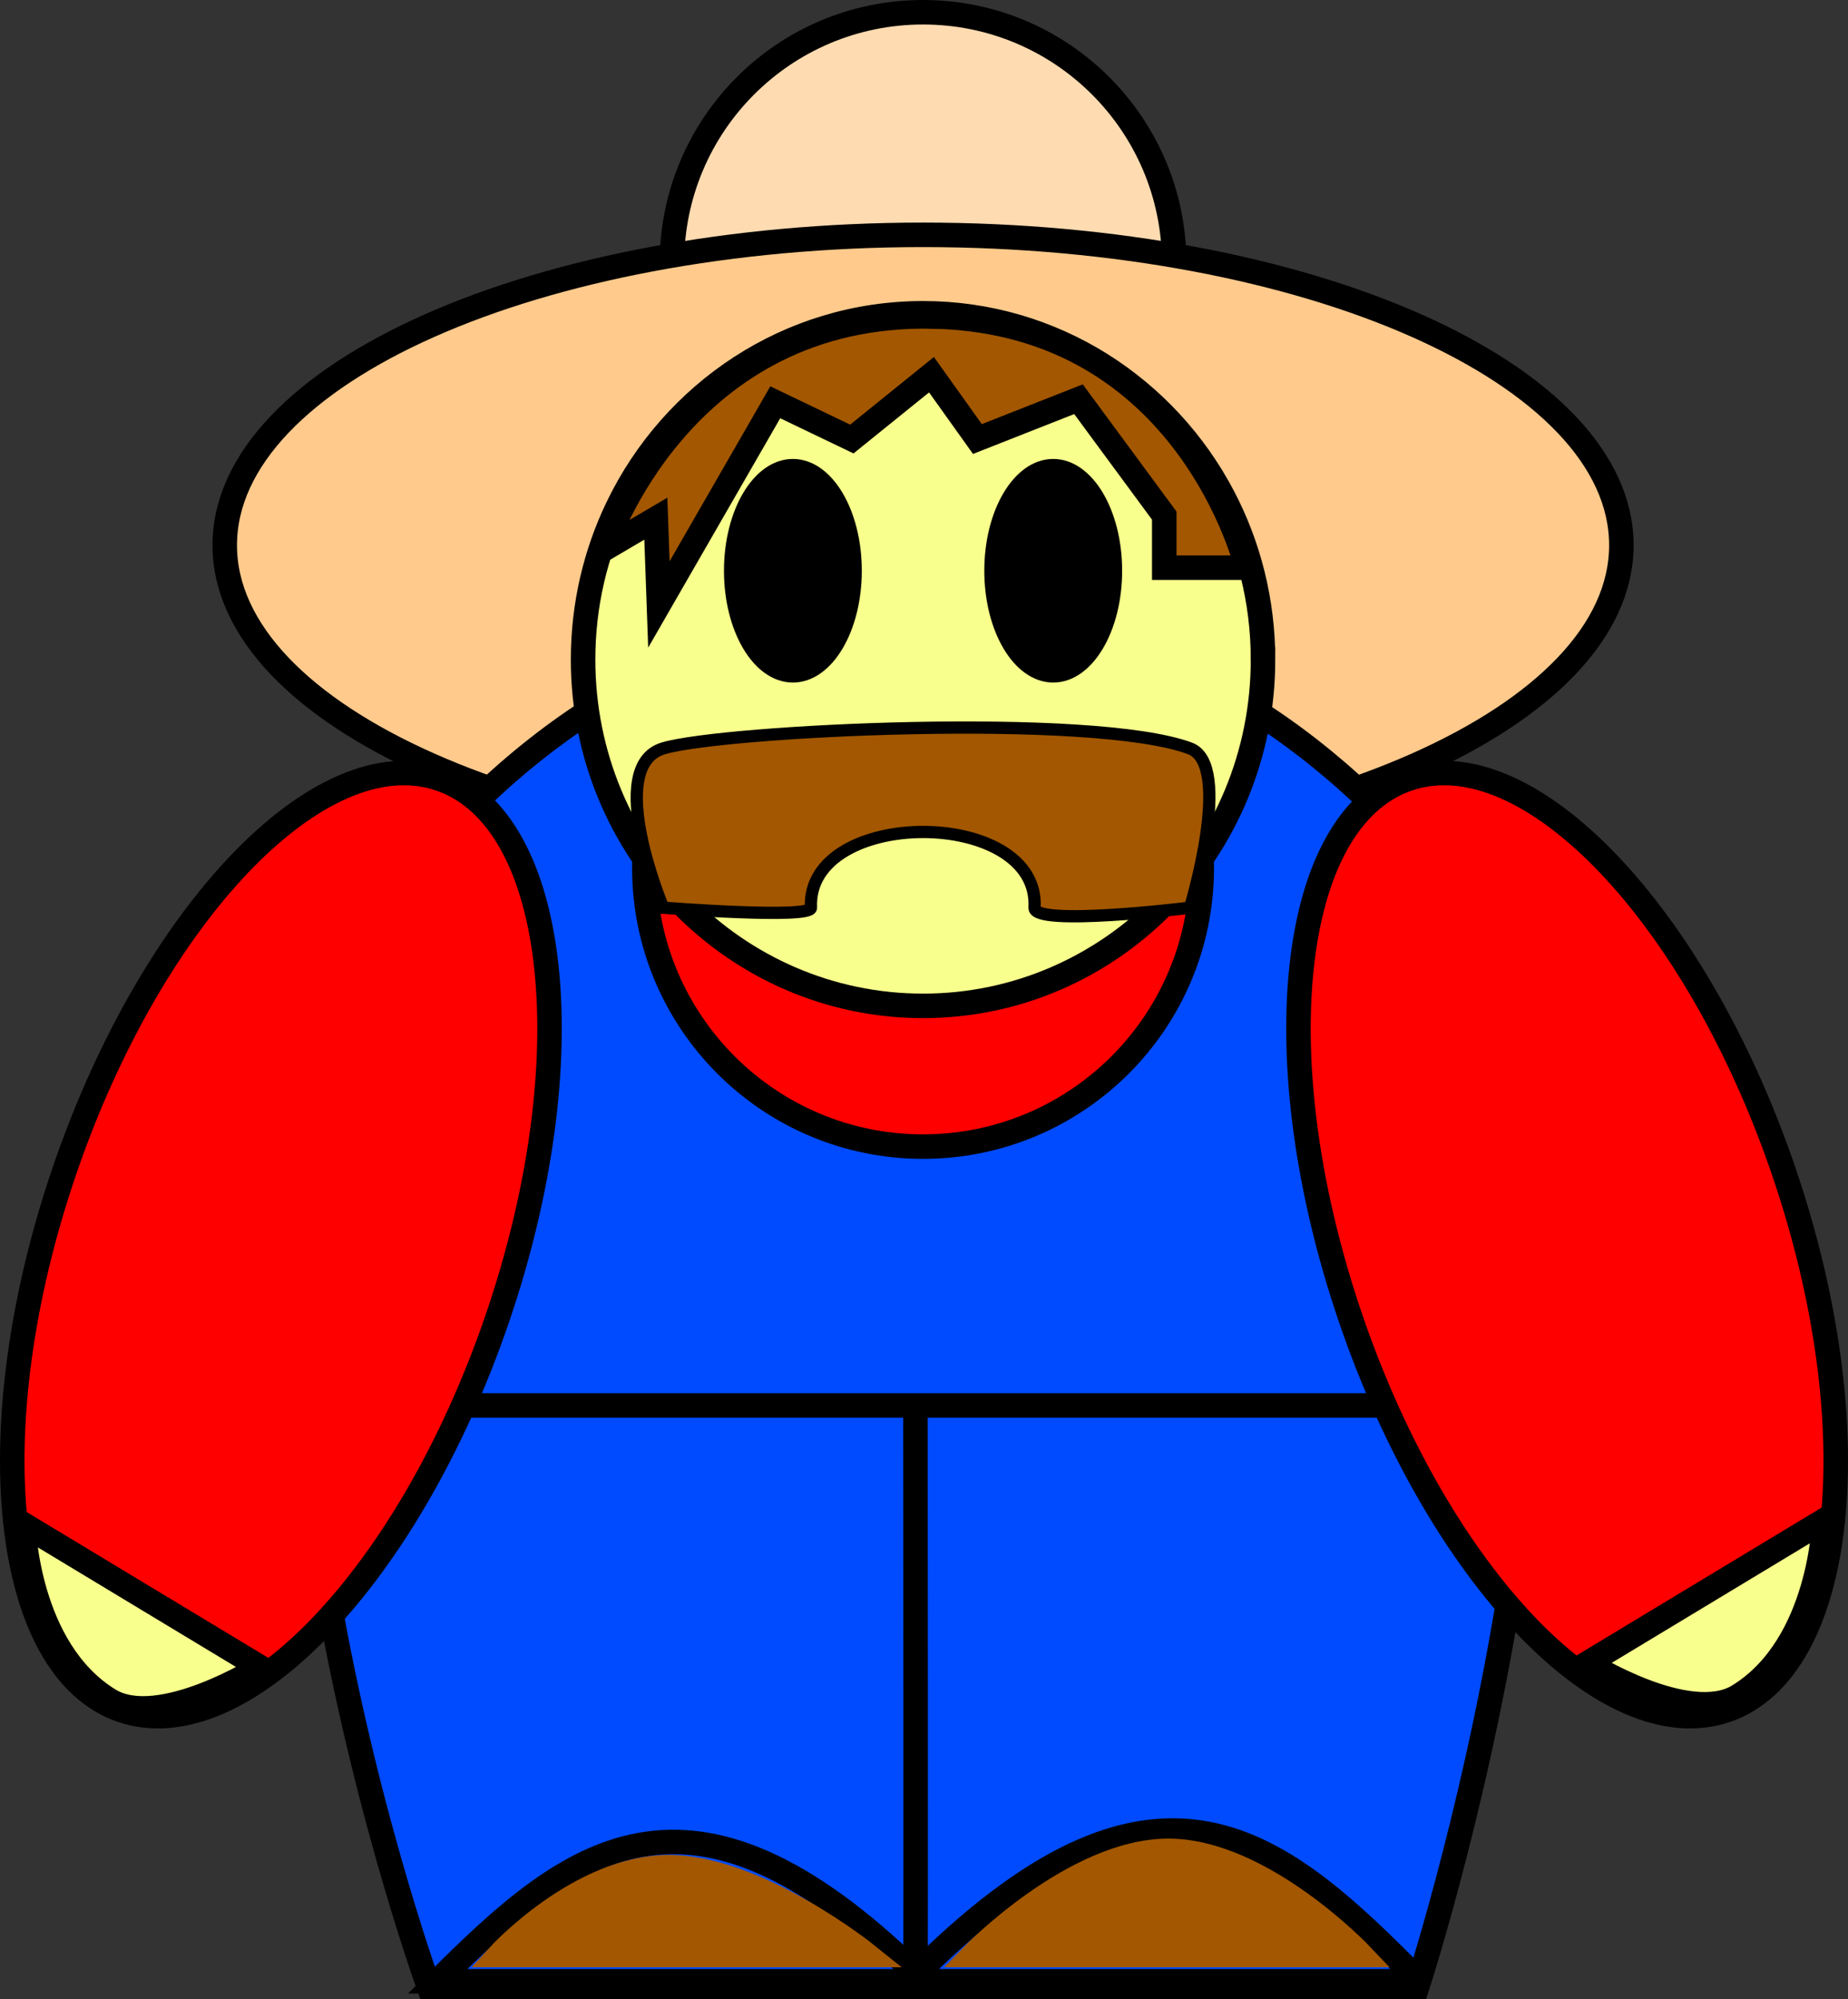 <svg version="1.1" xmlns="http://www.w3.org/2000/svg" xmlns:xlink="http://www.w3.org/1999/xlink" width="150.845" height="163.167" viewBox="0,0,150.845,163.167"><rect x="0" y="0" width="150.845" height="163.167" fill="#333333" stroke="none"/><g transform="translate(-164.655,-64.167)"><g data-paper-data="{&quot;isPaintingLayer&quot;:true}" fill-rule="nonzero" stroke-linejoin="miter" stroke-miterlimit="10" stroke-dasharray="" stroke-dashoffset="0" style="mix-blend-mode: normal"><path d="M219.5,85.667c0,-11.322 9.178,-20.5 20.5,-20.5c11.322,0 20.5,9.178 20.5,20.5c0,11.322 -9.178,20.5 -20.5,20.5c-11.322,0 -20.5,-9.178 -20.5,-20.5z" fill="#ffdbb1" stroke="#000000" stroke-width="2" stroke-linecap="butt"/><path d="M297,108.667c0,13.991 -25.52,25.333 -57,25.333c-31.48,0 -57,-11.342 -57,-25.333c0,-13.991 25.52,-25.333 57,-25.333c31.48,0 57,11.342 57,25.333z" fill="#ffca8c" stroke="#000000" stroke-width="2" stroke-linecap="butt"/><path d="M199.667,226.333c0,0 -23.745,-65.39 0,-92.667c23.745,-27.277 58.672,-25.267 80.667,0c21.995,25.267 0,92.667 0,92.667z" fill="#004bff" stroke="#000000" stroke-width="2" stroke-linecap="butt"/><path d="M240.208,224.542c9.579,-9.338 16.804,-11.894 23.038,-10.697c5.816,1.117 10.768,5.502 15.962,10.697" data-paper-data="{&quot;index&quot;:null}" fill="none" stroke="#000000" stroke-width="2" stroke-linecap="round"/><path d="M279.417,225.875h-79.042c10.762,-10.762 20.485,-18.716 39,-0.667c0.05,0.048 0,-46.333 0,-46.333h-49.167h98.167" fill="none" stroke="#000000" stroke-width="2" stroke-linecap="round"/><path d="M169.92,159.712c7.175,-20.991 20.9,-35.304 30.655,-31.97c9.755,3.334 11.847,23.054 4.672,44.045c-7.175,20.991 -20.9,35.304 -30.655,31.97c-9.755,-3.334 -11.847,-23.054 -4.672,-44.045z" fill="#ff0000" stroke="#000000" stroke-width="2" stroke-linecap="butt"/><path d="M310.235,159.712c7.175,20.991 5.084,40.711 -4.672,44.045c-9.755,3.334 -23.48,-10.979 -30.655,-31.97c-7.175,-20.991 -5.084,-40.711 4.672,-44.045c9.755,-3.334 23.48,10.979 30.655,31.97z" data-paper-data="{&quot;index&quot;:null}" fill="#ff0000" stroke="#000000" stroke-width="2" stroke-linecap="butt"/><path d="M219.25,216.563c7.267,0 16.167,7.167 16.167,7.167h-30c0,0 6.566,-7.167 13.833,-7.167z" fill="#a25700" stroke="#a25700" stroke-width="2" stroke-linecap="round"/><path d="M262.75,135c0,12.564 -10.186,22.75 -22.75,22.75c-12.564,0 -22.75,-10.186 -22.75,-22.75c0,-12.564 10.186,-22.75 22.75,-22.75c12.564,0 22.75,10.186 22.75,22.75z" fill="#ff0000" stroke="#000000" stroke-width="2" stroke-linecap="butt"/><path d="M267.75,118c0,15.61 -12.424,28.264 -27.75,28.264c-15.326,0 -27.75,-12.654 -27.75,-28.264c0,-4.462 1.015,-8.682 2.823,-12.435c4.517,-9.375 13.982,-15.829 24.927,-15.829c10.612,0 19.832,6.067 24.501,14.981c2.074,3.96 3.249,8.482 3.249,13.283z" fill="#f8ff8c" stroke="#000000" stroke-width="2" stroke-linecap="butt"/><path d="M218.789,138.251c0,0 -4.856,-11.532 0,-13c4.856,-1.468 35.11,-2.952 43,0c3.557,1.331 0,13 0,13c0,0 -12.774,1.574 -12.688,0c0.453,-8.24 -18.632,-8.241 -18.25,0c0.044,0.95 -12.062,0 -12.062,0z" fill="#a25700" stroke="#000000" stroke-width="1" stroke-linecap="butt"/><g fill="#000000" stroke="#000000" stroke-width="1" stroke-linecap="butt"><path d="M234.5,110.75c0,4.763 -2.295,8.625 -5.125,8.625c-2.83,0 -5.125,-3.862 -5.125,-8.625c0,-4.763 2.295,-8.625 5.125,-8.625c2.83,0 5.125,3.862 5.125,8.625z"/><path d="M255.75,110.75c0,4.763 -2.295,8.625 -5.125,8.625c-2.83,0 -5.125,-3.862 -5.125,-8.625c0,-4.763 2.295,-8.625 5.125,-8.625c2.83,0 5.125,3.862 5.125,8.625z"/></g><path d="M240.938,90c20.719,0.521 25.5,20.5 25.5,20.5h-6.75v-4.25l-7,-9.5l-8.25,3.25l-3.75,-5.25l-6.5,5.25l-6.25,-3l-9.5,16.5l-0.25,-7l-4.25,2.5c0,0 6.281,-19.521 27,-19z" fill="#a25700" stroke="#000000" stroke-width="2" stroke-linecap="round"/><path d="M260.019,215.229c7.671,0 15.731,8.5 15.731,8.5c0,0 -7.48,0 -11.963,0c-5.753,0 -19.704,0 -19.704,0c0,0 8.265,-8.5 15.935,-8.5z" fill="#a25700" stroke="#a25700" stroke-width="2" stroke-linecap="round"/><path d="M166.565,188.582l19.333,11.667c0,0 -8.245,5.177 -12.333,2.667c-6.767,-4.156 -7,-14.333 -7,-14.333z" fill="#f8ff8c" stroke="#000000" stroke-width="2" stroke-linecap="round"/><path d="M306.565,202.582c-4.088,2.511 -12.333,-2.667 -12.333,-2.667l19.333,-11.667c0,0 -0.233,10.177 -7,14.333z" data-paper-data="{&quot;index&quot;:null}" fill="#f8ff8c" stroke="#000000" stroke-width="2" stroke-linecap="round"/></g></g></svg>